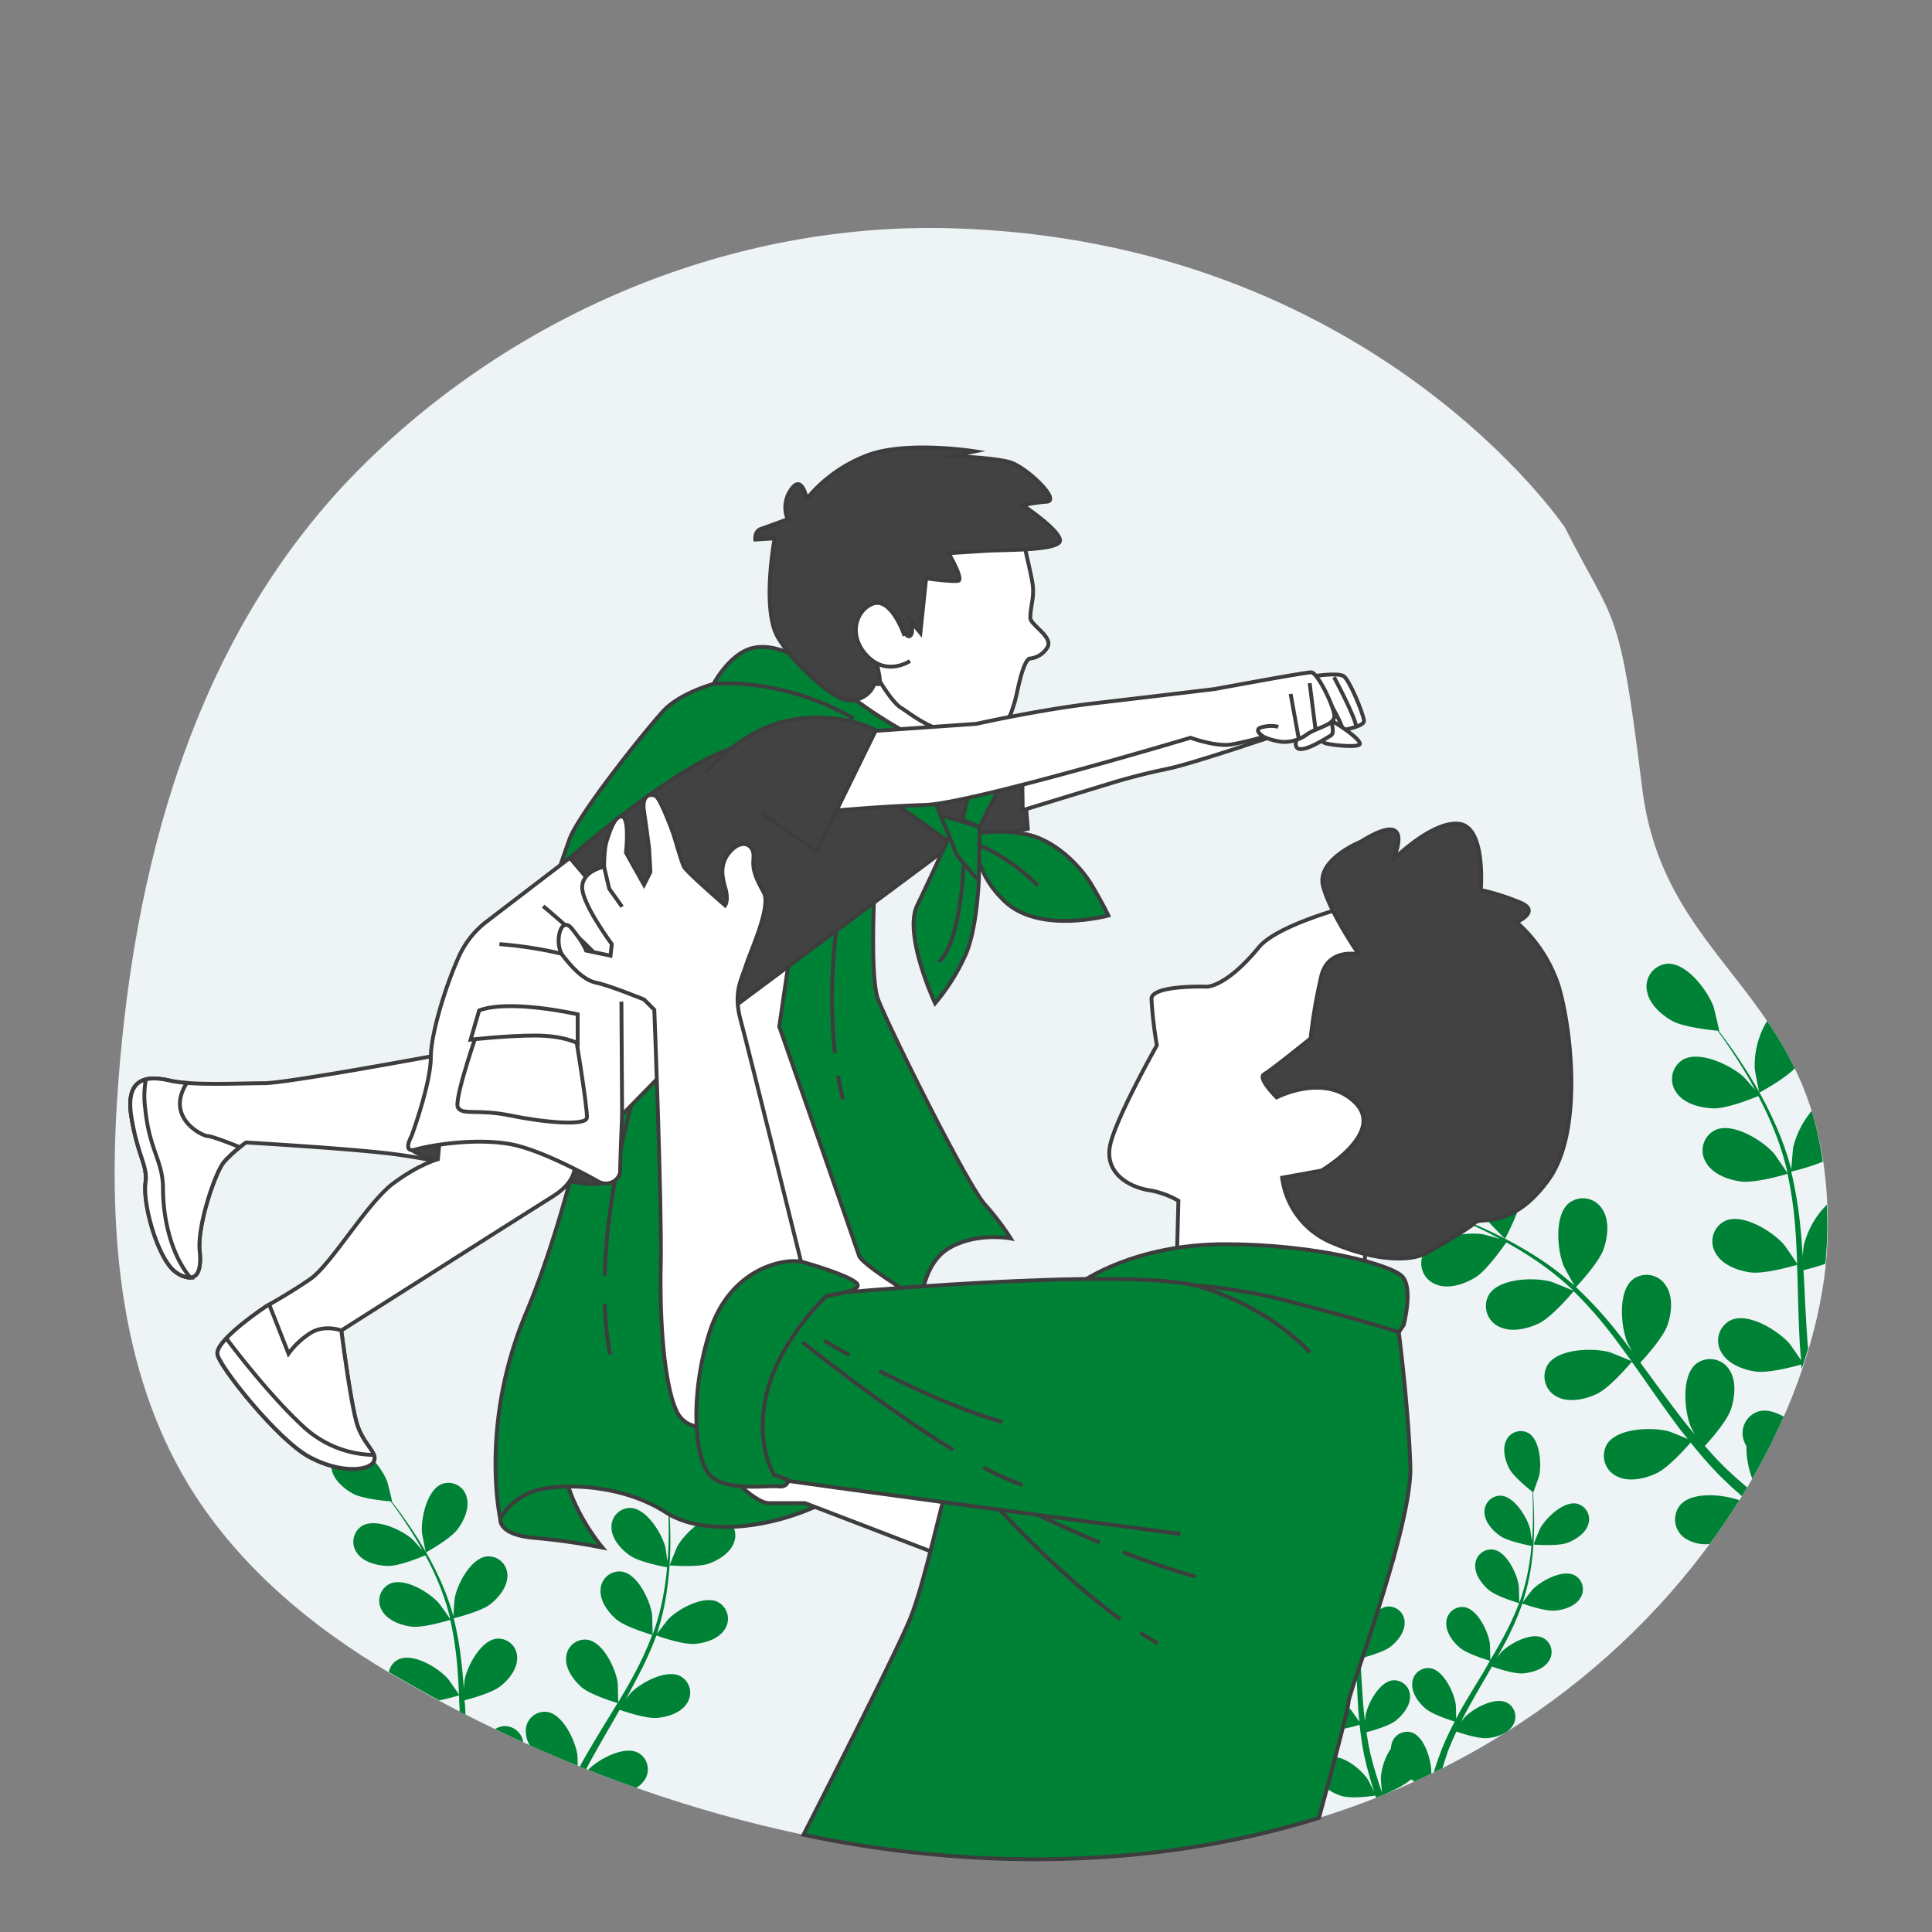 <svg xmlns="http://www.w3.org/2000/svg" viewBox="0 0 500 500"><rect x="0" y="0" width="500" height="500" fill="#808080" stroke="none"/><defs><style>.cls-1{fill:#eef3f6;}.cls-2,.cls-4{fill:#008236;}.cls-3{fill:#fff;}.cls-3,.cls-4,.cls-5,.cls-6{stroke:#3d3d3d;stroke-miterlimit:10;}.cls-5{fill:none;}.cls-6{fill:#424242;}</style></defs><title>Artboard 1 copia</title><g id="Background_Simple" data-name="Background Simple"><path class="cls-1" d="M405,136.51S355,62.05,246,59.07c-56.52-1.54-111.92,21.74-151.85,61.17C50,163.85,34,225.24,30.25,285.52c-2.06,33.69.8,69.06,18.14,98.09,12.48,20.9,31.75,37.17,52.82,49.55C148,460.66,203.54,479.14,258,481c145,5,214-99.28,215-161.82S431,252.66,425,204,418,162.32,405,136.51Z"/></g><g id="Plants"><path class="cls-2" d="M405.58,399.3c2.18-.81,4.74-2.44,5.46-4.79a4.13,4.13,0,0,0-3-5.37c-3.42-.68-8,3.7-9.46,6.43-.13.23-1.75,4.16-1.69,4.16S403,400.24,405.58,399.3Z"/><path class="cls-2" d="M437.53,373.33c1.78,2.2,3.58,4.35,5.46,6.38.83.85,1.62,1.78,2.46,2.56l2.48,2.38,2.87,2.56c.46-.75.93-1.51,1.37-2.26l-2.51-2.15-2.52-2.32c-.87-.78-1.61-1.62-2.44-2.43-1.18-1.22-2.34-2.54-3.49-3.85,1.47-1.6,5.7-6.38,6.73-9.41s1.55-7.43-.41-10.33A5.89,5.89,0,0,0,438.9,353c-3.81,3.19-3,12.12-1.34,16.23.06.13.5,1,1,1.94-1.09-1.31-2.18-2.62-3.24-4-3-3.89-6-7.94-8.93-12l-1.87-2.52c1.24-1.34,5.87-6.47,7-9.65s1.55-7.43-.42-10.33a5.88,5.88,0,0,0-8.62-1.48c-3.81,3.19-3,12.11-1.34,16.22.06.15.59,1.14,1.19,2.25-1.64-2.18-3.31-4.33-5-6.41a104.47,104.47,0,0,0-9.48-10.15c.44-.46,6-6.37,7.19-9.9,1.07-3.14,1.56-7.43-.41-10.34a5.88,5.88,0,0,0-8.62-1.48c-3.81,3.19-3,12.11-1.34,16.23.12.29,2.06,3.86,2.8,5.12l-.12-.12a76.7,76.7,0,0,0-10.94-8.12,102.46,102.46,0,0,0-10.72-5.8c-3.39-1.64-6.6-2.93-9.45-4.05-1.55-.59-3-1.1-4.31-1.57L372,313c.08,0-4.33-4.17-4.64-4.39-3.56-2.65-12-5.65-16-2.76a5.88,5.88,0,0,0-.72,8.72c2.32,2.63,6.6,3.23,9.9,3s9.61-3.52,11.15-4.35c1.37.51,2.84,1.07,4.45,1.72,2.82,1.18,6,2.53,9.34,4.24.89.45,1.83,1,2.75,1.46-1.72-.5-4.1-1.16-4.34-1.2-4.38-.7-13.25.52-15.51,4.95a5.88,5.88,0,0,0,3.38,8.07c3.27,1.26,7.35-.17,10.16-1.92s7-7.74,7.92-9c2,1.12,4.08,2.31,6.15,3.68a76,76,0,0,1,10.63,8.25c.19.18.37.39.55.57-.81-.39-5.41-2.25-5.74-2.34-4.28-1.18-13.23-.94-16,3.21a5.89,5.89,0,0,0,2.47,8.4c3.11,1.61,7.32.63,10.31-.79,3.45-1.64,8.85-8.1,9.05-8.35a104.32,104.32,0,0,1,8.94,10c2.06,2.6,4,5.32,6,8.07-1.07-.49-5.34-2.21-5.67-2.3-4.27-1.18-13.23-.94-15.95,3.21A5.87,5.87,0,0,0,403,361.5c3.11,1.62,7.32.64,10.31-.78,3.36-1.6,8.56-7.77,9-8.29.89,1.25,1.78,2.49,2.66,3.75,2.88,4.1,5.75,8.23,8.7,12.22,1,1.38,2.08,2.71,3.14,4-1.62-.69-4.6-1.88-4.86-1.95-4.28-1.18-13.24-.94-16,3.21a5.88,5.88,0,0,0,2.47,8.39c3.11,1.62,7.32.64,10.31-.78S436.29,374.79,437.53,373.33Z"/><path class="cls-2" d="M342.72,392.51c0,.27.83,4.43.89,4.4s5.38-3,7-5.15c1.38-1.88,2.62-4.65,1.92-7a4.14,4.14,0,0,0-5.46-2.83C343.84,383.25,342.48,389.4,342.72,392.51Z"/><path class="cls-2" d="M455.22,365.24a5.88,5.88,0,0,0-3.81,7.87,8.55,8.55,0,0,0,.57,1.18,22.83,22.83,0,0,0,1.51,8.4,166.22,166.22,0,0,0,8.14-16.07C459.45,365.4,457.17,364.73,455.22,365.24Z"/><path class="cls-2" d="M374.55,453.72c.25-.78.58-1.49.87-2.26.46-1.1,1-2.22,1.5-3.33,1.44.5,5.71,1.88,8,1.69s5.22-1.09,6.53-3.18a4.13,4.13,0,0,0-1.47-6c-3.13-1.56-8.65,1.47-10.83,3.71-.07.07-.48.59-1,1.21.54-1.07,1.08-2.15,1.66-3.22,1.65-3,3.43-6.07,5.21-9.12.36-.64.72-1.28,1.09-1.92,1.21.43,5.82,2,8.18,1.76s5.22-1.09,6.53-3.17a4.13,4.13,0,0,0-1.47-6c-3.13-1.56-8.65,1.47-10.83,3.7l-1.11,1.4c.94-1.67,1.86-3.35,2.71-5a74.09,74.09,0,0,0,3.87-9c.42.15,5.79,2.06,8.4,1.84,2.33-.2,5.23-1.09,6.54-3.18a4.13,4.13,0,0,0-1.47-6c-3.13-1.55-8.65,1.48-10.83,3.71-.15.16-1.91,2.42-2.51,3.25,0,0,0-.08,0-.11a54.73,54.73,0,0,0,2.16-9.34,74.23,74.23,0,0,0,.71-8.53c.1-2.65,0-5.08-.06-7.23-.05-1.16-.12-2.23-.2-3.22l.06.05c.05,0,1.47-4,1.53-4.23.69-3,.26-9.32-2.74-11.11a4.14,4.14,0,0,0-5.82,2c-1,2.24-.23,5.16.86,7.22s5,5.2,5.95,5.95c.06,1,.11,2.14.14,3.36,0,2.14.06,4.57-.1,7.2,0,.7-.11,1.46-.16,2.19-.17-1.25-.41-3-.46-3.13-.78-3-4.06-8.39-7.55-8.6a4.14,4.14,0,0,0-4.25,4.45c.11,2.46,2.18,4.68,4.1,6s7,2.35,8.06,2.55c-.15,1.62-.34,3.28-.64,5a53.49,53.49,0,0,1-2.32,9.18c-.06.17-.15.34-.21.51,0-.63-.08-4.12-.11-4.36-.45-3.09-3.12-8.79-6.56-9.37a4.12,4.12,0,0,0-4.71,3.95c-.17,2.46,1.65,4.89,3.41,6.42,2,1.76,7.71,3.41,7.92,3.48a73.65,73.65,0,0,1-3.93,8.58c-1.1,2.06-2.29,4.1-3.51,6.13,0-.82-.08-4.06-.12-4.29-.44-3.09-3.12-8.79-6.56-9.38a4.14,4.14,0,0,0-4.71,4c-.16,2.46,1.65,4.89,3.41,6.42,2,1.71,7.42,3.32,7.88,3.46L384,432.62c-1.83,3-3.68,6-5.42,9-.6,1-1.16,2.11-1.72,3.16,0-1.24-.08-3.49-.11-3.68-.45-3.08-3.12-8.79-6.56-9.37a4.13,4.13,0,0,0-4.71,4c-.17,2.46,1.65,4.9,3.41,6.42s6.31,3,7.59,3.38c-.92,1.76-1.79,3.53-2.57,5.31-.31.78-.69,1.55-.95,2.31l-.84,2.26c-.38,1.14-.73,2.23-1.07,3.3l2.27-1.13.48-1.57Z"/><path class="cls-2" d="M370.41,458.62c0-3.12-1.75-9.16-5.07-10.26a4.13,4.13,0,0,0-5.25,3.2,4.62,4.62,0,0,0-.11.91,16,16,0,0,0-2.62,7.66c0,.2.17,2.56.29,3.77-.32-.95-.64-1.89-.95-2.88-.46-1.42-.91-2.94-1.34-4.42l-.6-2.33c-.23-.79-.34-1.57-.52-2.37-.23-1.17-.41-2.39-.59-3.6,1.48-.39,5.8-1.59,7.57-3s3.75-3.8,3.7-6.26a4.14,4.14,0,0,0-4.53-4.17c-3.46.43-6.39,6-7,9.07,0,.1-.07.76-.13,1.54-.15-1.19-.29-2.38-.39-3.6-.3-3.44-.49-7-.7-10.48,0-.74-.09-1.47-.14-2.2,1.25-.32,5.94-1.58,7.79-3s3.75-3.79,3.7-6.26a4.13,4.13,0,0,0-4.52-4.16c-3.47.42-6.4,6-7,9.06,0,.11-.08.9-.15,1.78-.14-1.91-.3-3.82-.52-5.7a73.53,73.53,0,0,0-1.73-9.61c.45-.11,6-1.47,8-3.1,1.82-1.45,3.75-3.79,3.7-6.26a4.14,4.14,0,0,0-4.53-4.16c-3.46.42-6.4,6-7,9.06,0,.22-.26,3.07-.3,4.09l0-.11a53.53,53.53,0,0,0-3.36-9,74.52,74.52,0,0,0-4.1-7.51c-1.38-2.26-2.79-4.25-4-6-.69-.94-1.33-1.78-1.95-2.57h.08c.06,0-1-4.12-1.06-4.37-1.09-2.92-4.93-7.92-8.41-7.75a4.13,4.13,0,0,0-3.76,4.87c.36,2.44,2.66,4.43,4.7,5.54s7,1.59,8.25,1.69c.61.82,1.27,1.71,2,2.72,1.22,1.77,2.57,3.78,3.9,6.06.35.61.71,1.27,1.07,1.92-.83-1-2-2.26-2.11-2.37-2.32-2.09-8-4.76-11-3a4.14,4.14,0,0,0-1.09,6.05c1.45,2,4.4,2.7,6.73,2.75s7.11-1.88,8.13-2.32c.77,1.43,1.53,2.92,2.23,4.52a53.29,53.29,0,0,1,3.12,8.93c0,.18.06.37.11.55-.33-.55-2.34-3.4-2.5-3.58-2.08-2.33-7.45-5.61-10.65-4.2a4.14,4.14,0,0,0-1.74,5.9c1.22,2.14,4.07,3.17,6.38,3.47,2.66.35,8.32-1.4,8.53-1.47a73.22,73.22,0,0,1,1.45,9.33c.23,2.32.35,4.68.46,7.05-.44-.7-2.31-3.34-2.46-3.52-2.08-2.33-7.45-5.61-10.65-4.2a4.13,4.13,0,0,0-1.74,5.9c1.21,2.14,4.07,3.17,6.38,3.47,2.6.34,8-1.31,8.48-1.45.05,1.07.1,2.15.14,3.23.13,3.52.24,7,.46,10.53.08,1.21.2,2.39.31,3.58-.69-1-2-2.86-2.12-3-2.07-2.33-7.45-5.61-10.64-4.2a4.12,4.12,0,0,0-1.75,5.89c1.22,2.15,4.08,3.17,6.38,3.48s6.92-1,8.2-1.37c.21,2,.45,3.93.79,5.84.16.82.28,1.67.48,2.45s.36,1.58.55,2.35c.43,1.59.83,3.07,1.27,4.54.21.74.44,1.44.66,2.16-.55-1.14-1.45-2.94-1.55-3.09-1.7-2.62-6.52-6.67-9.89-5.76a4.13,4.13,0,0,0-2.62,5.56c.88,2.3,3.55,3.75,5.79,4.4,2.47.72,7.9,0,8.56-.15.06.2.12.39.19.59.61-.24,1.22-.47,1.82-.72h0c.61-.25,5.32-2.24,7.22-4.06l.93.57q2.21-1,4.36-2.06A3.14,3.14,0,0,0,370.41,458.62Z"/><path class="cls-2" d="M468.86,287.51a23.16,23.16,0,0,0-4.79,9.46c-.06.3-.41,4.36-.49,5.82l0-.17a77.38,77.38,0,0,0-4.65-12.81,105,105,0,0,0-5.73-10.75c-1.94-3.24-3.9-6.09-5.66-8.59-1-1.35-1.87-2.56-2.73-3.69h.1c.09,0-1.31-5.86-1.44-6.22-1.51-4.17-6.89-11.34-11.86-11.15a5.88,5.88,0,0,0-5.41,6.87c.48,3.48,3.72,6.34,6.61,7.95s10,2.36,11.7,2.52c.87,1.18,1.78,2.46,2.76,3.9,1.71,2.53,3.6,5.41,5.46,8.68.49.87,1,1.82,1.49,2.74-1.16-1.37-2.78-3.23-3-3.39-3.27-3-11.34-6.89-15.67-4.44a5.88,5.88,0,0,0-1.63,8.6c2,2.86,6.22,3.91,9.53,4,3.46.1,10.14-2.58,11.6-3.18,1.07,2.05,2.13,4.17,3.1,6.46a76,76,0,0,1,4.32,12.75c0,.25.08.52.14.77-.46-.77-3.27-4.85-3.5-5.12-2.92-3.34-10.52-8.08-15.08-6.12a5.87,5.87,0,0,0-2.57,8.36c1.7,3.07,5.75,4.57,9,5,3.78.54,11.85-1.87,12.15-2a102.94,102.94,0,0,1,1.94,13.29c.28,3.31.43,6.67.54,10-.61-1-3.23-4.79-3.45-5-2.92-3.34-10.52-8.09-15.08-6.13a5.88,5.88,0,0,0-2.57,8.37c1.7,3.06,5.75,4.57,9,5,3.69.52,11.43-1.76,12.08-1.95.06,1.53.12,3.06.16,4.6.13,5,.24,10,.51,15,.09,1.72.24,3.41.39,5.1-1-1.47-2.8-4.1-3-4.31-2.92-3.34-10.52-8.09-15.08-6.12a5.87,5.87,0,0,0-2.57,8.36c1.7,3.06,5.75,4.57,9,5s9.85-1.31,11.68-1.83c0,.38.09.75.12,1.13.61-1.77,1.15-3.53,1.67-5.27-.07-.74-.14-1.48-.2-2.23-.36-4.9-.59-9.9-.83-14.92-.05-1-.12-2.09-.17-3.13.94-.23,3.27-.83,5.64-1.64.28-2.74.45-5.42.49-8s0-4.95-.1-7.29a22.42,22.42,0,0,0-6,10.7c0,.15-.14,1.28-.25,2.53-.17-2.72-.37-5.44-.66-8.12a104.81,104.81,0,0,0-2.31-13.69,60.37,60.37,0,0,0,8.18-2.55A86.17,86.17,0,0,0,468.86,287.51Z"/><path class="cls-2" d="M382.05,300c-2.84,4.09.3,12.48,3,16,.23.3,4.42,4.65,4.46,4.57s4.15-7.68,4.38-11.57c.2-3.31-.46-7.57-3.13-9.85A5.86,5.86,0,0,0,382.05,300Z"/><path class="cls-2" d="M434.91,389.42a5.88,5.88,0,0,0,1.17,8.67,9.74,9.74,0,0,0,6.37,1.5c2.76-3.74,5.32-7.53,7.7-11.33C445.78,386.71,438,386,434.91,389.42Z"/><path class="cls-2" d="M454.12,276.49c0,.39,1.13,6.32,1.21,6.28s6.21-3.33,9.16-6.26a95.54,95.54,0,0,0-7.17-12.28A22.16,22.16,0,0,0,454.12,276.49Z"/><path class="cls-2" d="M149.42,454.14c-.52-3.65-3.69-10.4-7.76-11.09a4.9,4.9,0,0,0-5.58,4.68,7.21,7.21,0,0,0,1,3.94c4.1,1.84,8.24,3.59,12.42,5.28C149.49,455.65,149.45,454.3,149.42,454.14Z"/><path class="cls-2" d="M169.87,423.26c.5.18,6.85,2.44,9.95,2.18,2.74-.23,6.18-1.29,7.74-3.76a4.9,4.9,0,0,0-1.75-7.07c-3.7-1.84-10.23,1.75-12.81,4.39-.18.19-2.26,2.86-3,3.84a.61.61,0,0,1,.05-.12,63.94,63.94,0,0,0,2.54-11.05,87.53,87.53,0,0,0,.86-10.1c.11-3.14,0-6-.08-8.56-.06-1.37-.14-2.63-.23-3.81l.06.06c.06,0,1.74-4.69,1.81-5,.83-3.6.31-11-3.24-13.15a4.9,4.9,0,0,0-6.89,2.36c-1.23,2.64-.27,6.1,1,8.54s5.88,6.15,7,7c.07,1.22.13,2.53.17,4,0,2.54.06,5.41-.12,8.53,0,.83-.13,1.72-.19,2.59-.2-1.48-.49-3.51-.54-3.71-.92-3.57-4.81-9.93-8.94-10.17a4.88,4.88,0,0,0-5,5.26c.12,2.92,2.58,5.54,4.84,7.11s8.25,2.78,9.54,3c-.17,1.91-.4,3.88-.75,5.91a63.14,63.14,0,0,1-2.75,10.86c-.07.2-.17.4-.25.6,0-.75-.09-4.87-.13-5.16-.53-3.65-3.69-10.4-7.77-11.09a4.89,4.89,0,0,0-5.57,4.68c-.2,2.91,1.95,5.79,4,7.6,2.39,2.08,9.12,4,9.37,4.11a86.71,86.71,0,0,1-4.65,10.16c-1.3,2.43-2.71,4.85-4.15,7.26,0-1-.1-4.81-.14-5.09-.53-3.65-3.69-10.4-7.77-11.09a4.89,4.89,0,0,0-5.57,4.68c-.19,2.91,1.95,5.79,4,7.6,2.34,2,8.77,3.94,9.32,4.1l-2,3.27c-2.18,3.57-4.37,7.13-6.42,10.71-.48.82-.92,1.65-1.36,2.48l1.65.66c.4-.77.79-1.54,1.21-2.31,2-3.59,4.07-7.18,6.16-10.79.44-.76.86-1.52,1.3-2.27,1.43.5,6.89,2.32,9.67,2.09s6.18-1.3,7.74-3.76a4.9,4.9,0,0,0-1.75-7.07c-3.7-1.84-10.23,1.75-12.81,4.39-.09.09-.67.83-1.31,1.65,1.11-2,2.19-4,3.21-6A87.78,87.78,0,0,0,169.87,423.26Z"/><path class="cls-2" d="M120.41,442.63c0-.87-.11-1.73-.17-2.6,1.48-.38,7-1.87,9.22-3.6s4.44-4.49,4.38-7.4a4.88,4.88,0,0,0-5.35-4.93c-4.11.5-7.58,7.1-8.27,10.72,0,.13-.1,1.06-.18,2.11-.17-2.27-.36-4.52-.62-6.75a86.19,86.19,0,0,0-2-11.37c.52-.13,7.07-1.74,9.51-3.67,2.16-1.71,4.44-4.49,4.38-7.4a4.89,4.89,0,0,0-5.36-4.93c-4.1.5-7.57,7.1-8.26,10.72-.05.26-.31,3.64-.36,4.85l0-.14a64.36,64.36,0,0,0-4-10.62,87,87,0,0,0-4.86-8.89c-1.64-2.68-3.3-5-4.78-7.1-.82-1.11-1.58-2.11-2.3-3h.08c.08,0-1.14-4.87-1.25-5.17-1.29-3.45-5.83-9.37-10-9.17A4.89,4.89,0,0,0,85.78,380c.43,2.88,3.15,5.24,5.57,6.56s8.3,1.88,9.75,2c.73,1,1.5,2,2.33,3.22,1.44,2.09,3,4.47,4.61,7.18.42.71.84,1.5,1.26,2.26-1-1.13-2.34-2.66-2.49-2.79-2.74-2.47-9.49-5.63-13.06-3.56A4.88,4.88,0,0,0,92.46,402c1.71,2.37,5.2,3.2,8,3.26s8.41-2.23,9.62-2.75c.91,1.7,1.81,3.46,2.64,5.35a63.49,63.49,0,0,1,3.69,10.57c0,.21.08.44.13.65-.39-.65-2.77-4-3-4.23-2.45-2.76-8.81-6.64-12.6-5a4.89,4.89,0,0,0-2.06,7c1.44,2.53,4.82,3.75,7.55,4.11,3.15.41,9.84-1.67,10.1-1.74a87.85,87.85,0,0,1,1.72,11c.26,2.75.41,5.54.54,8.35-.53-.83-2.74-4-2.92-4.17-2.46-2.75-8.82-6.64-12.6-5a4.57,4.57,0,0,0-2.63,3.31l.57.34q6.14,3.61,12.49,7c2.47-.49,4.78-1.19,5.1-1.29,0,1.27.11,2.54.16,3.82V443l1.5.76Z"/><path class="cls-2" d="M130.12,446.74a5.24,5.24,0,0,0-2,.75q3.61,1.74,7.29,3.4A4.83,4.83,0,0,0,130.12,446.74Z"/><path class="cls-2" d="M186.5,392.6c-4.05-.8-9.41,4.38-11.2,7.61-.15.28-2.07,4.92-2,4.92s7.23.6,10.27-.51c2.59-.95,5.62-2.88,6.47-5.67A4.89,4.89,0,0,0,186.5,392.6Z"/><path class="cls-2" d="M166.82,460.65a4.89,4.89,0,0,0-1.74-7.07c-3.7-1.84-10.23,1.75-12.81,4.39l-.06.06q6.18,2.45,12.47,4.65A6.51,6.51,0,0,0,166.82,460.65Z"/><path class="cls-2" d="M114.34,384.06c-3.82,1.57-5.43,8.85-5.14,12.53,0,.31,1,5.24,1,5.21s6.37-3.49,8.29-6.1c1.63-2.22,3.1-5.5,2.27-8.3A4.89,4.89,0,0,0,114.34,384.06Z"/></g><g id="Characters"><polygon class="cls-3" points="252.67 187.33 236 196.67 213.67 178 224.33 164.67 252.67 187.33"/><path class="cls-4" d="M129.49,393s-.84,4.19,8.8,5a166,166,0,0,1,17.61,2.51s-12.16-14.25-10.06-27.67-4.61-9.23-8.81,0A195.73,195.73,0,0,0,129.49,393Z"/><path class="cls-4" d="M226.35,229.09s-1.26,23.48.83,29.35,22.65,47.38,27.68,53.25a66.94,66.94,0,0,1,6.71,8.81s-8.81-1.68-15.94,2.51-8,15.52-7.54,21.39-7.13,33.12-19.71,41.51-34.38,13-46.12,5.45-27.68-7.55-34-5.45a15.83,15.83,0,0,0-8.8,7.13s-5.46-24.32,6.7-53.26S155.48,271,155.48,271s61.64-43.61,62.48-46.13S226.76,217.35,226.35,229.09Z"/><path class="cls-5" d="M216.87,278.36c.35,2.07.77,4.13,1.28,6.16"/><path class="cls-5" d="M216.58,239.45a143.46,143.46,0,0,0-.53,33.07"/><path class="cls-5" d="M156.51,337.47a88.18,88.18,0,0,0,1.36,13.09"/><path class="cls-5" d="M165.74,277.71s-8.51,26.17-9.24,52.4"/><path class="cls-3" d="M205,243l-3.33,22.67S221,321,222.33,325s41.34,26.67,44,27.33,33.34,14,33.34,14l-34,44.67-57.34-22H199c-4,0-12.67-9.33-12.67-11.33V356.33s-4-22-4-38,.67-44.66.67-44.66l-2.67-17.34Z"/><path class="cls-4" d="M235.33,190a116.16,116.16,0,0,1-20-13.67C205.67,168,198,166,193,168.33s-8.33,8.67-8.33,8.67-8.67,2.33-13,7-22,26.67-24.34,33.33-3,8.67-3,8.67,46.34-28.33,59.67-32.33,29,3,32,3S240,196,235.33,190Z"/><path class="cls-5" d="M184.67,177S202,175,221,186"/><path class="cls-3" d="M113.67,273s-39.34,7.33-45.34,7.33S49.67,281,44,279.67s-11.67-1-10,9.33,3.94,9.53,3.67,17c-.21,5.73,3.33,20.33,8,23.33s6.66.67,6-5.66,4-20.34,6.33-23a36.37,36.37,0,0,1,5.67-5s23,1.33,35.33,2.66S118.33,302,120,302s8-11.33,5.67-18C125.67,284,123.67,276.67,113.67,273Z"/><path class="cls-3" d="M62.06,296.89c-1.34-.54-7.21-2.89-8.39-2.89s-11.08-4.65-5.32-13.74a29.8,29.8,0,0,1-4.35-.59c-5.67-1.34-11.67-1-10,9.33s4.29,12.72,3.67,17c-.83,5.67,3.33,20.33,8,23.33s6.66.67,6-5.66,4-20.34,6.33-23A31.91,31.91,0,0,1,62.06,296.89Z"/><path class="cls-3" d="M42.19,307.73c0-7.43-3.54-9.91-4.61-20.88a23.83,23.83,0,0,1,.17-7.5c-2.91.74-4.77,3.31-3.75,9.65,1.67,10.33,4.29,12.72,3.67,17-.83,5.67,3.33,20.33,8,23.33a6.27,6.27,0,0,0,3.58,1.29C44.05,324.47,42.19,314.7,42.19,307.73Z"/><path class="cls-6" d="M106,297.12s2.6,3.07,13.23,4,20.31,3.3,26,4.25,10.63,1.89,12.05-.24-.24-1.65-12.76-8.5-29.76-4.49-32.83-4S106,297.12,106,297.12Z"/><path class="cls-3" d="M148.33,299.67s2.67,5-5.33,10-54.67,34.66-54.67,34.66,2.34,18.34,4,24,5.67,7.67,4.34,10S88,381.33,80,377s-22.67-22.67-23.67-26.33S69,338,69,338s6-3.33,11.33-7S95,311.33,101.67,306.33,113.33,300,113.33,300l.67-7.33S138.33,286.67,148.33,299.67Z"/><path class="cls-3" d="M80.33,345a20.81,20.81,0,0,0-5.66,5.33s-2.82-7.22-5-12.71L69,338s-13.67,9-12.67,12.67S72,372.67,80,377s15.33,3.67,16.67,1.33-2.67-4.33-4.34-10-4-24-4-24S84,342.67,80.33,345Z"/><path class="cls-3" d="M96.67,378.33a2,2,0,0,0,.09-1.8A27.37,27.37,0,0,1,78.29,369c-8.27-7.68-17-19-19.7-22.6C57,348,56,349.58,56.33,350.67c1,3.66,15.67,22,23.67,26.33S95.33,380.67,96.67,378.33Z"/><path class="cls-3" d="M126,238.45a23.58,23.58,0,0,0-7.13,8.86C115,255.84,111.5,268,111.5,273.5c0,7-5,20.5-5,20.5s-2.5,4.5,1,3.5,14.5-3,24-1.5c7.37,1.16,18.66,7.15,23.35,9.77a3.88,3.88,0,0,0,5.21-1.26,2.9,2.9,0,0,0,.44-1.51c0-2.5.5-14.5.5-14.5L184,265l-36.5-43Z"/><path class="cls-3" d="M124.18,265.19s-6.85,19.36-5.66,21.44,5.07.3,13.7,2.09,19.36,2.68,19.66.59S148.31,264,148.31,264Z"/><path class="cls-3" d="M124,261.5l-2.2,7.56S131,268,138.5,268s11,2,11,2v-7.5S132,258.5,124,261.5Z"/><path class="cls-5" d="M129.25,244.34s19.06,1.19,28.89,7.45"/><path class="cls-5" d="M140.56,234.51s12.81,10.43,19.66,19.36"/><line class="cls-5" x1="161" y1="288.5" x2="160.82" y2="259.23"/><path class="cls-6" d="M264.5,196l1.5,18.5-19.5,4L184,265l-36.5-43s25.5-22.5,41-28,22.83-12,38.17-5S253,196.5,253,196.5Z"/><path class="cls-3" d="M265.1,140.69c.55,3.48,1.58,6.88,2.12,10.36s-.57,5.85-.57,8.86c0,1.86,6.2,5,4.34,7.75a6,6,0,0,1-4.65,2.79c-2,1.49-3.1,9.44-3.91,11.81s-1.05,3.84-3.07,5.15c-2.57,1.66-6.82,2-9.76,2.26-7.44.62-13.95-5-16.43-6.51s-6.2-8.06-6.2-8.06-11.95-4.43-12.26-5.36,5.13-19.75,9.47-22.85,10.23-17.68,21.39-17.68S265.1,140.68,265.1,140.69Z"/><path class="cls-6" d="M239.68,149.68l-1.49,14.11-2.5-3.06s1,3.28-.28,3.9-3.53-5.79-4.46-6.41-6.72,1-4.76,9.9c2,9.19,2,9.45.16,8.68,0,0-.93,3.88-5.89,4.5s-17.41-12.08-19.73-17.54c-3.36-7.94-.25-24.44-.25-24.44l-5,.31s-.31-2.17,1.55-2.79,6.82-2.48,6.82-2.48a7.93,7.93,0,0,1,.93-7.75c2.8-4,4,2.48,4,2.48a37.6,37.6,0,0,1,15.94-11.35c10.23-3.72,27.59-.93,27.59-.93l-5.89,1.24s10.54.31,14.88,1.55,13.34,9.92,9.61,10.23a42.88,42.88,0,0,0-6.2.93s9.3,6.2,9.62,9-14.27,2.48-19.23,2.79l-9.61.62s4,6.83,2.48,7.14S239.68,149.68,239.68,149.68Z"/><path class="cls-3" d="M234.1,164.56s-3.43-10.3-8.36-8.27c-4.42,1.82-6.27,8.51-1.16,13.63s10.92,1.15,10.92,1.15"/><path class="cls-3" d="M264.67,209.67l24-7.34s6.66-2,13.33-3.33,30-9.33,30-9.33L330,181l-65.5,15Z"/><path class="cls-3" d="M340,175s6.25-1,7.75,0,5,9.5,5.25,11.5-9.25,3-9.25,3Z"/><path class="cls-5" d="M345.25,175.25S351,186,351,188.25"/><path class="cls-5" d="M340,175s6.75,10.5,7.5,13.75"/><path class="cls-3" d="M340.43,188.58s1.32,3.17,2.32,3.67,7.75,1.25,9,.5-4.5-4.75-6.75-6S341.37,185.91,340.43,188.58Z"/><polygon class="cls-4" points="227.5 205 246.5 218.5 239.5 201.5 227.5 205"/><path class="cls-4" d="M245.74,216.31s-4.71,10.44-8.37,18S242,259.65,242,259.65a53.47,53.47,0,0,0,8.05-12.92c2.92-7.06,3.29-19.48,3.29-19.48Z"/><path class="cls-4" d="M252.73,215.78s4.39-1.22,12.19,0,14.62,8.28,17.55,13.16,4.38,8,4.38,8-17.79,4.88-26.81-3.65S252.73,215.78,252.73,215.78Z"/><path class="cls-4" d="M243.5,211l4,10s5.84,7.75,5.84,6.25.16-13.25.16-13.25Z"/><polygon class="cls-4" points="253.5 214 260.77 199.69 252.24 199.2 249.07 212.12 253.5 214"/><path class="cls-5" d="M253.33,218.67a49,49,0,0,1,15.24,10.51"/><path class="cls-5" d="M249.32,224.06s-.49,19.51-6.34,24.87"/><path class="cls-3" d="M344.29,185.8s1.28,3.85.21,4.49-7.92,5.14-9,3,3.21-4.93,3.21-4.93Z"/><path class="cls-3" d="M224,189.33l28.67-2S269,183.67,283.33,182s31-3.67,31-3.67,23.34-4.33,25-4.33,6,9,6,11.33-4.66,3-7,4.67a10,10,0,0,1-6.33,2,16.11,16.11,0,0,1-5-1.33,75.84,75.84,0,0,1-8.33,2c-4,.66-10.56-1.74-10.56-1.74S251,208,239.33,208.33,213.67,210,213.67,210Z"/><path class="cls-5" d="M327,190.67s-3.05-1.88-.27-2.52,4.07,0,4.07,0"/><line class="cls-5" x1="334.01" y1="179.59" x2="336.15" y2="191.36"/><line class="cls-5" x1="338.94" y1="176.8" x2="340.43" y2="188.58"/><path class="cls-6" d="M182.67,200s9-11.33,22-13.67,22,2.67,22,2.67l-15.34,31.33-14-9.66"/><path class="cls-3" d="M347.51,235s-17.15,4.58-21.74,10.18c-8.43,10.28-13.41,10.17-13.41,10.17S298,254.84,298,258.54a109.23,109.23,0,0,0,1.39,12s-10.18,18-12,25.44,4.63,11.1,9.71,12a22.63,22.63,0,0,1,7.87,2.78l-.47,17.57s5.09,0,22.21,1.85a94,94,0,0,1,29.14,7.87s-5.55-11.1-.47-25.44,19.89-41.63,20.82-43.94,3.24-17.58-5.09-25.44S354.45,235,347.51,235Z"/><path class="cls-6" d="M352.14,217.84s-11.57,4.62-9.72,11.56S351.67,247,351.67,247s-7.86-1.85-9.71,5.55a138.67,138.67,0,0,0-2.78,16.19S329,277,327.16,278s3.24,6,3.24,6,12.49-6.47,20.35,1.39S342,302.94,342,302.94l-10.18,1.85a21.22,21.22,0,0,0,12.49,16.66c11.57,5.08,20.82,5.08,25,2.77s11.1-6.47,12.49-7.86,9.71,1.85,19-11.1,5.55-41.17,2.31-50.88a37.63,37.63,0,0,0-10.63-15.73s6.47-2.77.92-5.09a60,60,0,0,0-10.17-3.23s1.38-16.19-5.55-17.12-17.12,9.25-17.12,9.25S366.94,208.59,352.14,217.84Z"/><path class="cls-3" d="M208,329.33s-14.33-58-16.33-65.33.33-10.67,1.33-14,6.67-15.33,4.67-19-3-5.67-2.67-9-2.67-5-5.67-2-2.66,6.33-1.66,9.67,0,4.66,0,4.66-10-8.66-10.67-10-2.67-8.33-2.67-8.33-3.33-9.33-4.66-10-3.67-.33-3,4,1.33,9.67,1.33,9.67l.33,6L166.67,229,162,220.67s1-9-1-9.34-3.33,4.34-4,6.34-.67,6.66-.67,6.66-5.66,1-5.66,5.34,7.66,14.66,7.66,14.66l-.33,3L151.67,246s-.67-2-3.67-5.67-4.67,4-2.33,7,5.33,6.34,8.66,7,12.34,4.34,12.34,4.34l2.66,2.66s2,50.67,1.67,66,1,31,4,37.67,11.33,3.67,11.33,3.67,11-22.67,13.67-28.34S208,329.33,208,329.33Z"/><polyline class="cls-5" points="156.33 224.33 157.67 230 161 234.67"/><path class="cls-4" d="M349,440.5c0-2.5,16.5-45.5,16-61s-3-34.73-3-34.73-6.18-6.67-11-8.27-34.5-7.5-46.51-8.12S288,330.5,278,334.5s-26.5,33-30,41S240,408,235.5,419c-3.31,8.08-19.3,39.65-27.55,55.83A294.06,294.06,0,0,0,258,481c31.3,1.07,59.05-2.95,83.35-10.54C344.69,458.17,349,442,349,440.5Z"/><path class="cls-5" d="M290.65,401.67A190.39,190.39,0,0,0,309.33,408"/><path class="cls-5" d="M260.33,388s10.8,5.6,24.3,11.23"/><path class="cls-5" d="M295.11,422.57q2.28,1.49,4.56,2.76"/><path class="cls-5" d="M255.33,387S272,406,290,419.11"/><path class="cls-4" d="M363.27,342.9s2.5-9.37-.31-12.5S340.46,322,317,322s-36.87,9.68-36.87,9.68,28.74-1.25,51.87,4.69,30,8.43,30,8.43Z"/><path class="cls-4" d="M339,350s-10-11.5-28.5-17-98,2-98,2-7-2.5-12.5,6.5-11.5,26-8,30.5,5.5,10,7,10.5S305.5,397,305.5,397"/><path class="cls-5" d="M227.5,354.76c9,4.6,20.95,10.13,31.83,13.24"/><path class="cls-5" d="M213.33,347s2.48,1.49,6.53,3.71"/><path class="cls-5" d="M254.52,379.76a67.8,67.8,0,0,0,10.15,4.57"/><path class="cls-5" d="M207.67,347.33s20.56,16.6,39,27.9"/><path class="cls-4" d="M214,335.33S202.33,346,198.67,359.67s1.66,22,1.66,22L204,383s0,2-2.67,1.67-12.33,1.33-17-2.34-6-21-.66-37.66,19.66-19.34,24.33-18,14,4.33,14,6S214,335.33,214,335.33Z"/></g></svg>